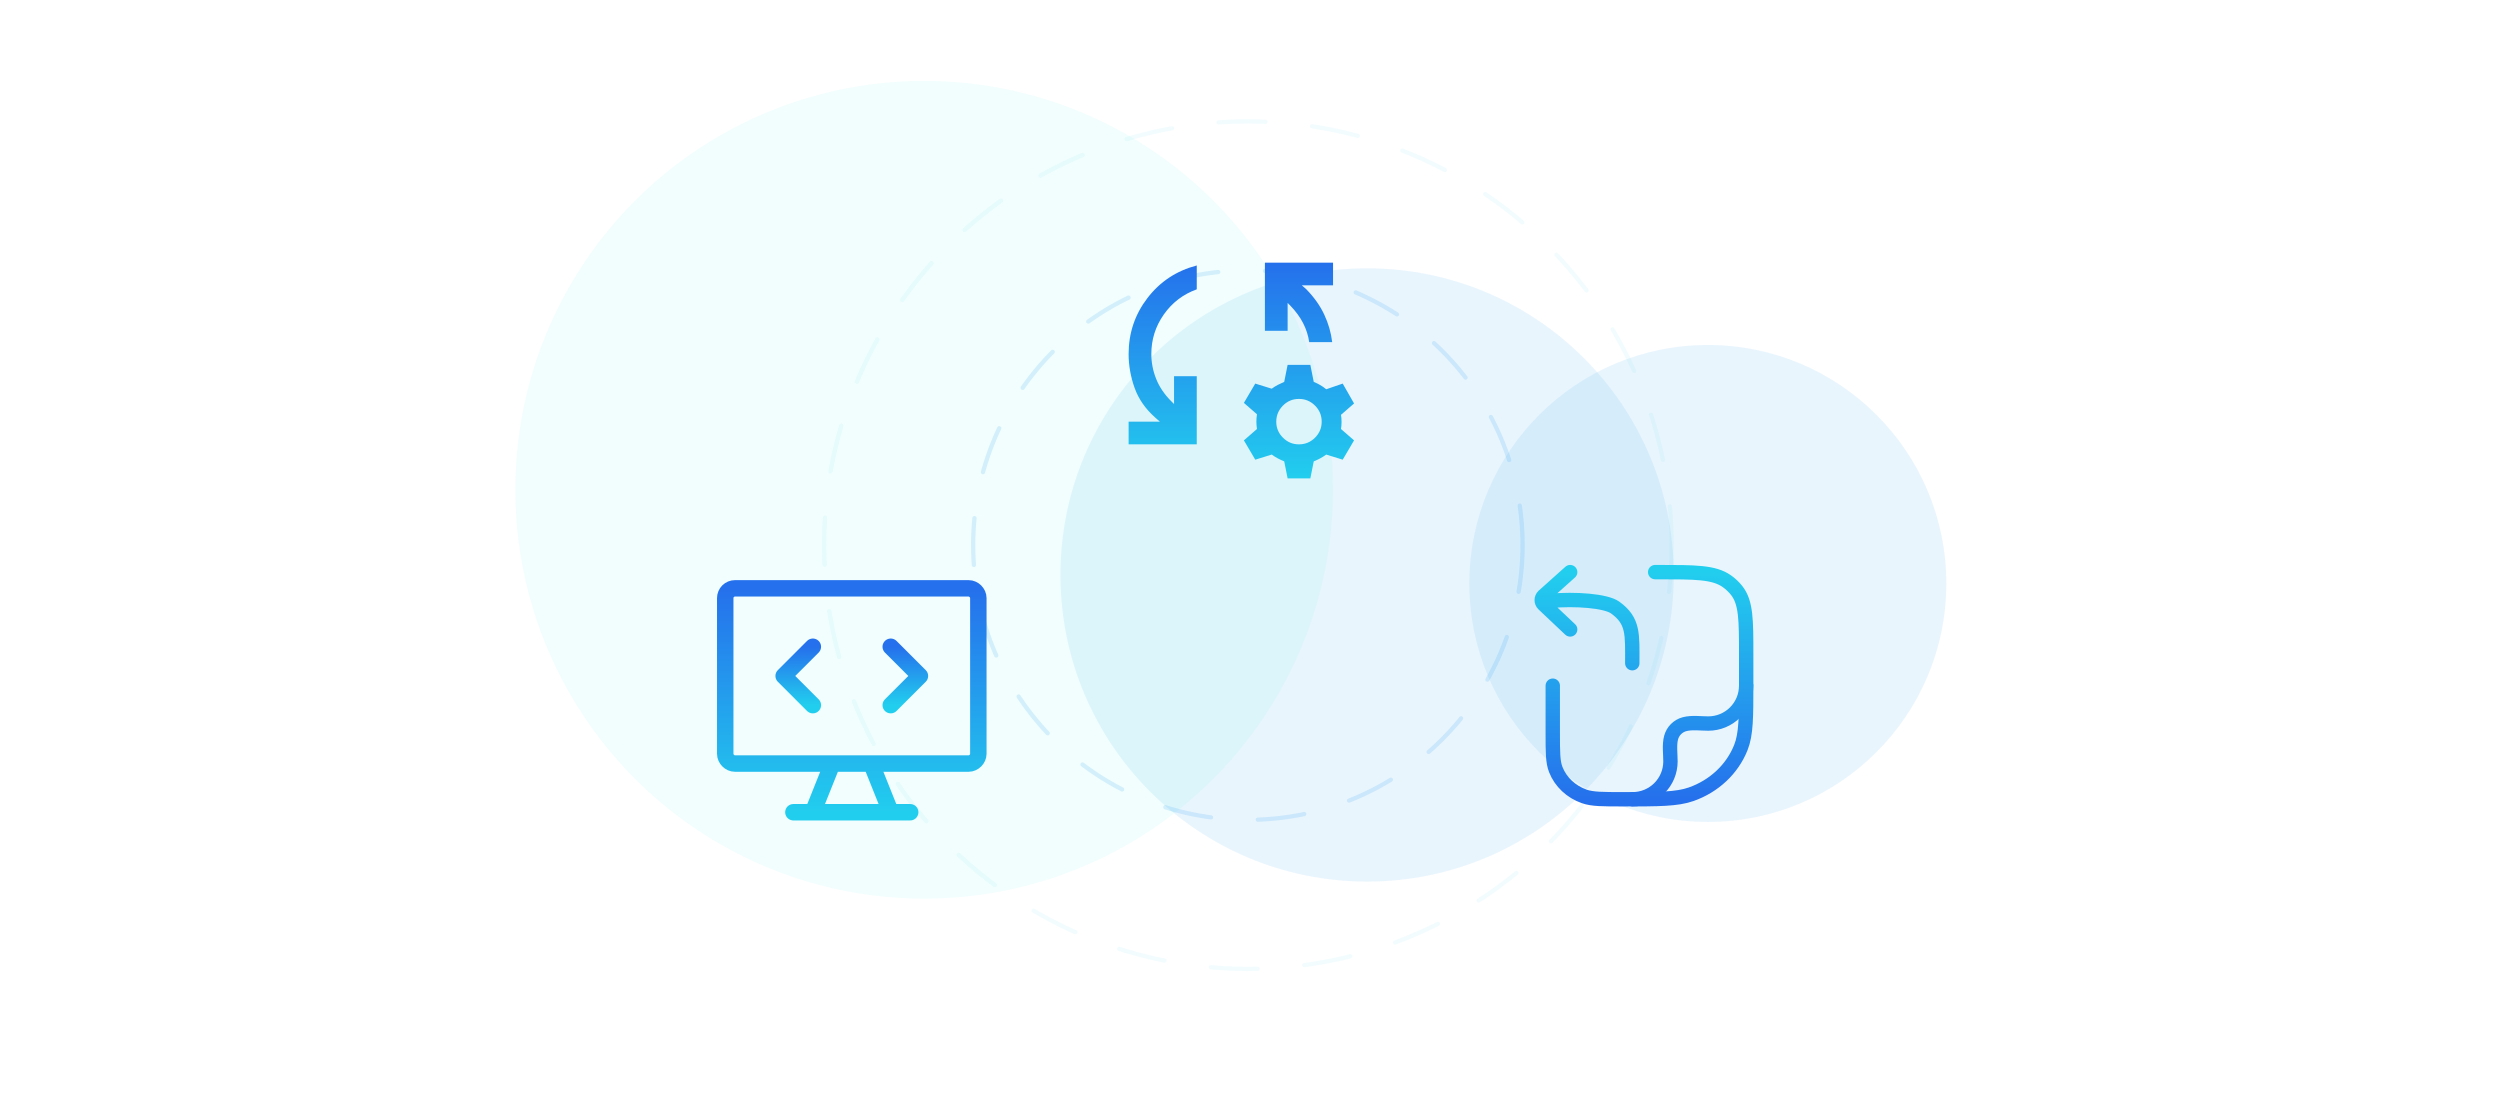 <svg width="587" height="257" viewBox="0 0 587 257" fill="none" xmlns="http://www.w3.org/2000/svg">
<g clip-path="url(#clip0_1392_126)">
<g filter="url(#filter0_f_1392_126)">
<circle cx="321" cy="135" r="72" fill="#1292EE" fill-opacity="0.09"/>
</g>
<g filter="url(#filter1_f_1392_126)">
<circle cx="401" cy="137" r="56" fill="#1292EE" fill-opacity="0.09"/>
</g>
<g filter="url(#filter2_f_1392_126)">
<circle cx="217" cy="115" r="96" fill="#12EEE7" fill-opacity="0.06"/>
</g>
<circle cx="293" cy="128" r="99.5" stroke="#22CEEE" stroke-opacity="0.06" stroke-linecap="round" stroke-dasharray="11 11"/>
<circle cx="293" cy="128" r="64.5" stroke="#1292EE" stroke-opacity="0.14" stroke-linecap="round" stroke-dasharray="11 11"/>
<path d="M265 104.333V99H272.333L271.267 98.067C268.956 96.022 267.333 93.689 266.4 91.067C265.467 88.444 265 85.8 265 83.133C265 78.2 266.477 73.811 269.432 69.965C272.387 66.12 276.243 63.576 281 62.333V67.933C277.8 69.089 275.222 71.056 273.267 73.835C271.311 76.613 270.333 79.713 270.333 83.133C270.333 85.133 270.711 87.078 271.467 88.968C272.222 90.858 273.4 92.602 275 94.2L275.667 94.867V88.333H281V104.333H265ZM312.8 80.333H307.4C307.178 78.778 306.7 77.289 305.968 75.867C305.236 74.444 304.246 73.089 303 71.8L302.333 71.133V77.667H297V61.667H313V67H305.667L306.733 67.933C308.556 69.8 309.956 71.778 310.933 73.867C311.911 75.956 312.533 78.111 312.8 80.333ZM302.333 112.333L301.533 108.333C301 108.111 300.5 107.878 300.035 107.635C299.569 107.391 299.091 107.091 298.6 106.733L294.733 107.933L292.067 103.4L295.133 100.733C295.044 100.111 295 99.533 295 99C295 98.467 295.044 97.889 295.133 97.267L292.067 94.6L294.733 90.067L298.6 91.267C299.089 90.911 299.567 90.612 300.035 90.368C300.502 90.124 301.002 89.891 301.533 89.667L302.333 85.667H307.667L308.467 89.667C309 89.889 309.5 90.133 309.968 90.4C310.436 90.667 310.913 91 311.4 91.4L315.267 90.067L317.933 94.733L314.867 97.4C314.956 97.933 315 98.489 315 99.067C315 99.644 314.956 100.2 314.867 100.733L317.933 103.4L315.267 107.933L311.4 106.733C310.911 107.089 310.434 107.389 309.968 107.635C309.502 107.88 309.002 108.113 308.467 108.333L307.667 112.333H302.333ZM305 104.333C306.467 104.333 307.723 103.812 308.768 102.768C309.813 101.724 310.335 100.468 310.333 99C310.332 97.531 309.81 96.276 308.768 95.235C307.726 94.193 306.47 93.67 305 93.667C303.53 93.663 302.275 94.186 301.235 95.235C300.195 96.284 299.672 97.539 299.667 99C299.661 100.461 300.184 101.717 301.235 102.768C302.285 103.819 303.54 104.34 305 104.333Z" fill="url(#paint0_linear_1392_126)"/>
<path d="M388.632 134.333H389.36C398.072 134.333 402.427 134.333 405.453 136.461C406.32 137.069 407.091 137.795 407.739 138.608C410.005 141.451 410.005 145.541 410.005 153.728V160.515C410.005 168.416 410.005 172.368 408.752 175.523C406.736 180.597 402.477 184.597 397.077 186.491C393.72 187.667 389.515 187.667 381.104 187.667C376.299 187.667 373.896 187.667 371.976 186.995C368.891 185.912 366.456 183.627 365.309 180.728C364.589 178.925 364.589 176.667 364.589 172.152V161" stroke="url(#paint1_linear_1392_126)" stroke-width="3.375" stroke-linecap="round" stroke-linejoin="round"/>
<path d="M410.003 161C410.003 163.357 409.066 165.618 407.399 167.285C405.733 168.952 403.472 169.888 401.115 169.888C399.339 169.888 397.245 169.579 395.52 170.04C394.766 170.243 394.079 170.64 393.528 171.192C392.976 171.743 392.579 172.43 392.376 173.184C391.915 174.909 392.224 177.003 392.224 178.779C392.224 179.946 391.994 181.102 391.547 182.18C391.101 183.258 390.446 184.238 389.621 185.063C388.795 185.889 387.816 186.543 386.737 186.99C385.659 187.437 384.503 187.667 383.336 187.667M383.259 155.723C383.259 148.952 383.613 145.781 379.224 142.64C377.067 141.093 369.901 140.536 364.04 141.085M368.675 134.333L362.389 139.96C362.139 140.209 361.998 140.547 361.996 140.9C361.995 141.253 362.133 141.592 362.381 141.843L368.675 147.792" stroke="url(#paint2_linear_1392_126)" stroke-width="3.375" stroke-linecap="round" stroke-linejoin="round"/>
<path d="M204.571 179.286L209.143 190.714M195.429 179.286L190.857 190.714M213.714 190.714H186.286M170.286 177V140.429C170.286 139.822 170.527 139.241 170.955 138.812C171.384 138.384 171.965 138.143 172.571 138.143H227.429C228.64 138.143 229.714 139.217 229.714 140.429V177C229.714 178.211 228.64 179.286 227.429 179.286H172.571C171.36 179.286 170.286 178.211 170.286 177Z" stroke="url(#paint3_linear_1392_126)" stroke-width="3.857" stroke-linecap="round" stroke-linejoin="round"/>
<path d="M209.143 151.857L216 158.714L209.143 165.571M190.857 151.857L184 158.714L190.857 165.571" stroke="url(#paint4_linear_1392_126)" stroke-width="3.857" stroke-linecap="round" stroke-linejoin="round"/>
</g>
<defs>
<filter id="filter0_f_1392_126" x="218" y="32" width="206" height="206" filterUnits="userSpaceOnUse" color-interpolation-filters="sRGB">
<feFlood flood-opacity="0" result="BackgroundImageFix"/>
<feBlend mode="normal" in="SourceGraphic" in2="BackgroundImageFix" result="shape"/>
<feGaussianBlur stdDeviation="15.5" result="effect1_foregroundBlur_1392_126"/>
</filter>
<filter id="filter1_f_1392_126" x="314" y="50" width="174" height="174" filterUnits="userSpaceOnUse" color-interpolation-filters="sRGB">
<feFlood flood-opacity="0" result="BackgroundImageFix"/>
<feBlend mode="normal" in="SourceGraphic" in2="BackgroundImageFix" result="shape"/>
<feGaussianBlur stdDeviation="15.5" result="effect1_foregroundBlur_1392_126"/>
</filter>
<filter id="filter2_f_1392_126" x="55" y="-47" width="324" height="324" filterUnits="userSpaceOnUse" color-interpolation-filters="sRGB">
<feFlood flood-opacity="0" result="BackgroundImageFix"/>
<feBlend mode="normal" in="SourceGraphic" in2="BackgroundImageFix" result="shape"/>
<feGaussianBlur stdDeviation="33" result="effect1_foregroundBlur_1392_126"/>
</filter>
<linearGradient id="paint0_linear_1392_126" x1="291.467" y1="61.667" x2="291.467" y2="112.333" gradientUnits="userSpaceOnUse">
<stop stop-color="#2570EC"/>
<stop offset="1" stop-color="#22CEEE"/>
</linearGradient>
<linearGradient id="paint1_linear_1392_126" x1="387.297" y1="134.333" x2="387.297" y2="187.667" gradientUnits="userSpaceOnUse">
<stop stop-color="#22CEEE"/>
<stop offset="1" stop-color="#2570EC"/>
</linearGradient>
<linearGradient id="paint2_linear_1392_126" x1="385.999" y1="134.333" x2="385.999" y2="187.667" gradientUnits="userSpaceOnUse">
<stop stop-color="#22CEEE"/>
<stop offset="1" stop-color="#2570EC"/>
</linearGradient>
<linearGradient id="paint3_linear_1392_126" x1="200" y1="138.143" x2="200" y2="190.714" gradientUnits="userSpaceOnUse">
<stop stop-color="#2570EC"/>
<stop offset="1" stop-color="#22CEEE"/>
</linearGradient>
<linearGradient id="paint4_linear_1392_126" x1="200" y1="151.857" x2="200" y2="165.571" gradientUnits="userSpaceOnUse">
<stop stop-color="#2570EC"/>
<stop offset="1" stop-color="#22CEEE"/>
</linearGradient>
<clipPath id="clip0_1392_126">
<rect width="587" height="257" fill="white"/>
</clipPath>
</defs>
</svg>
